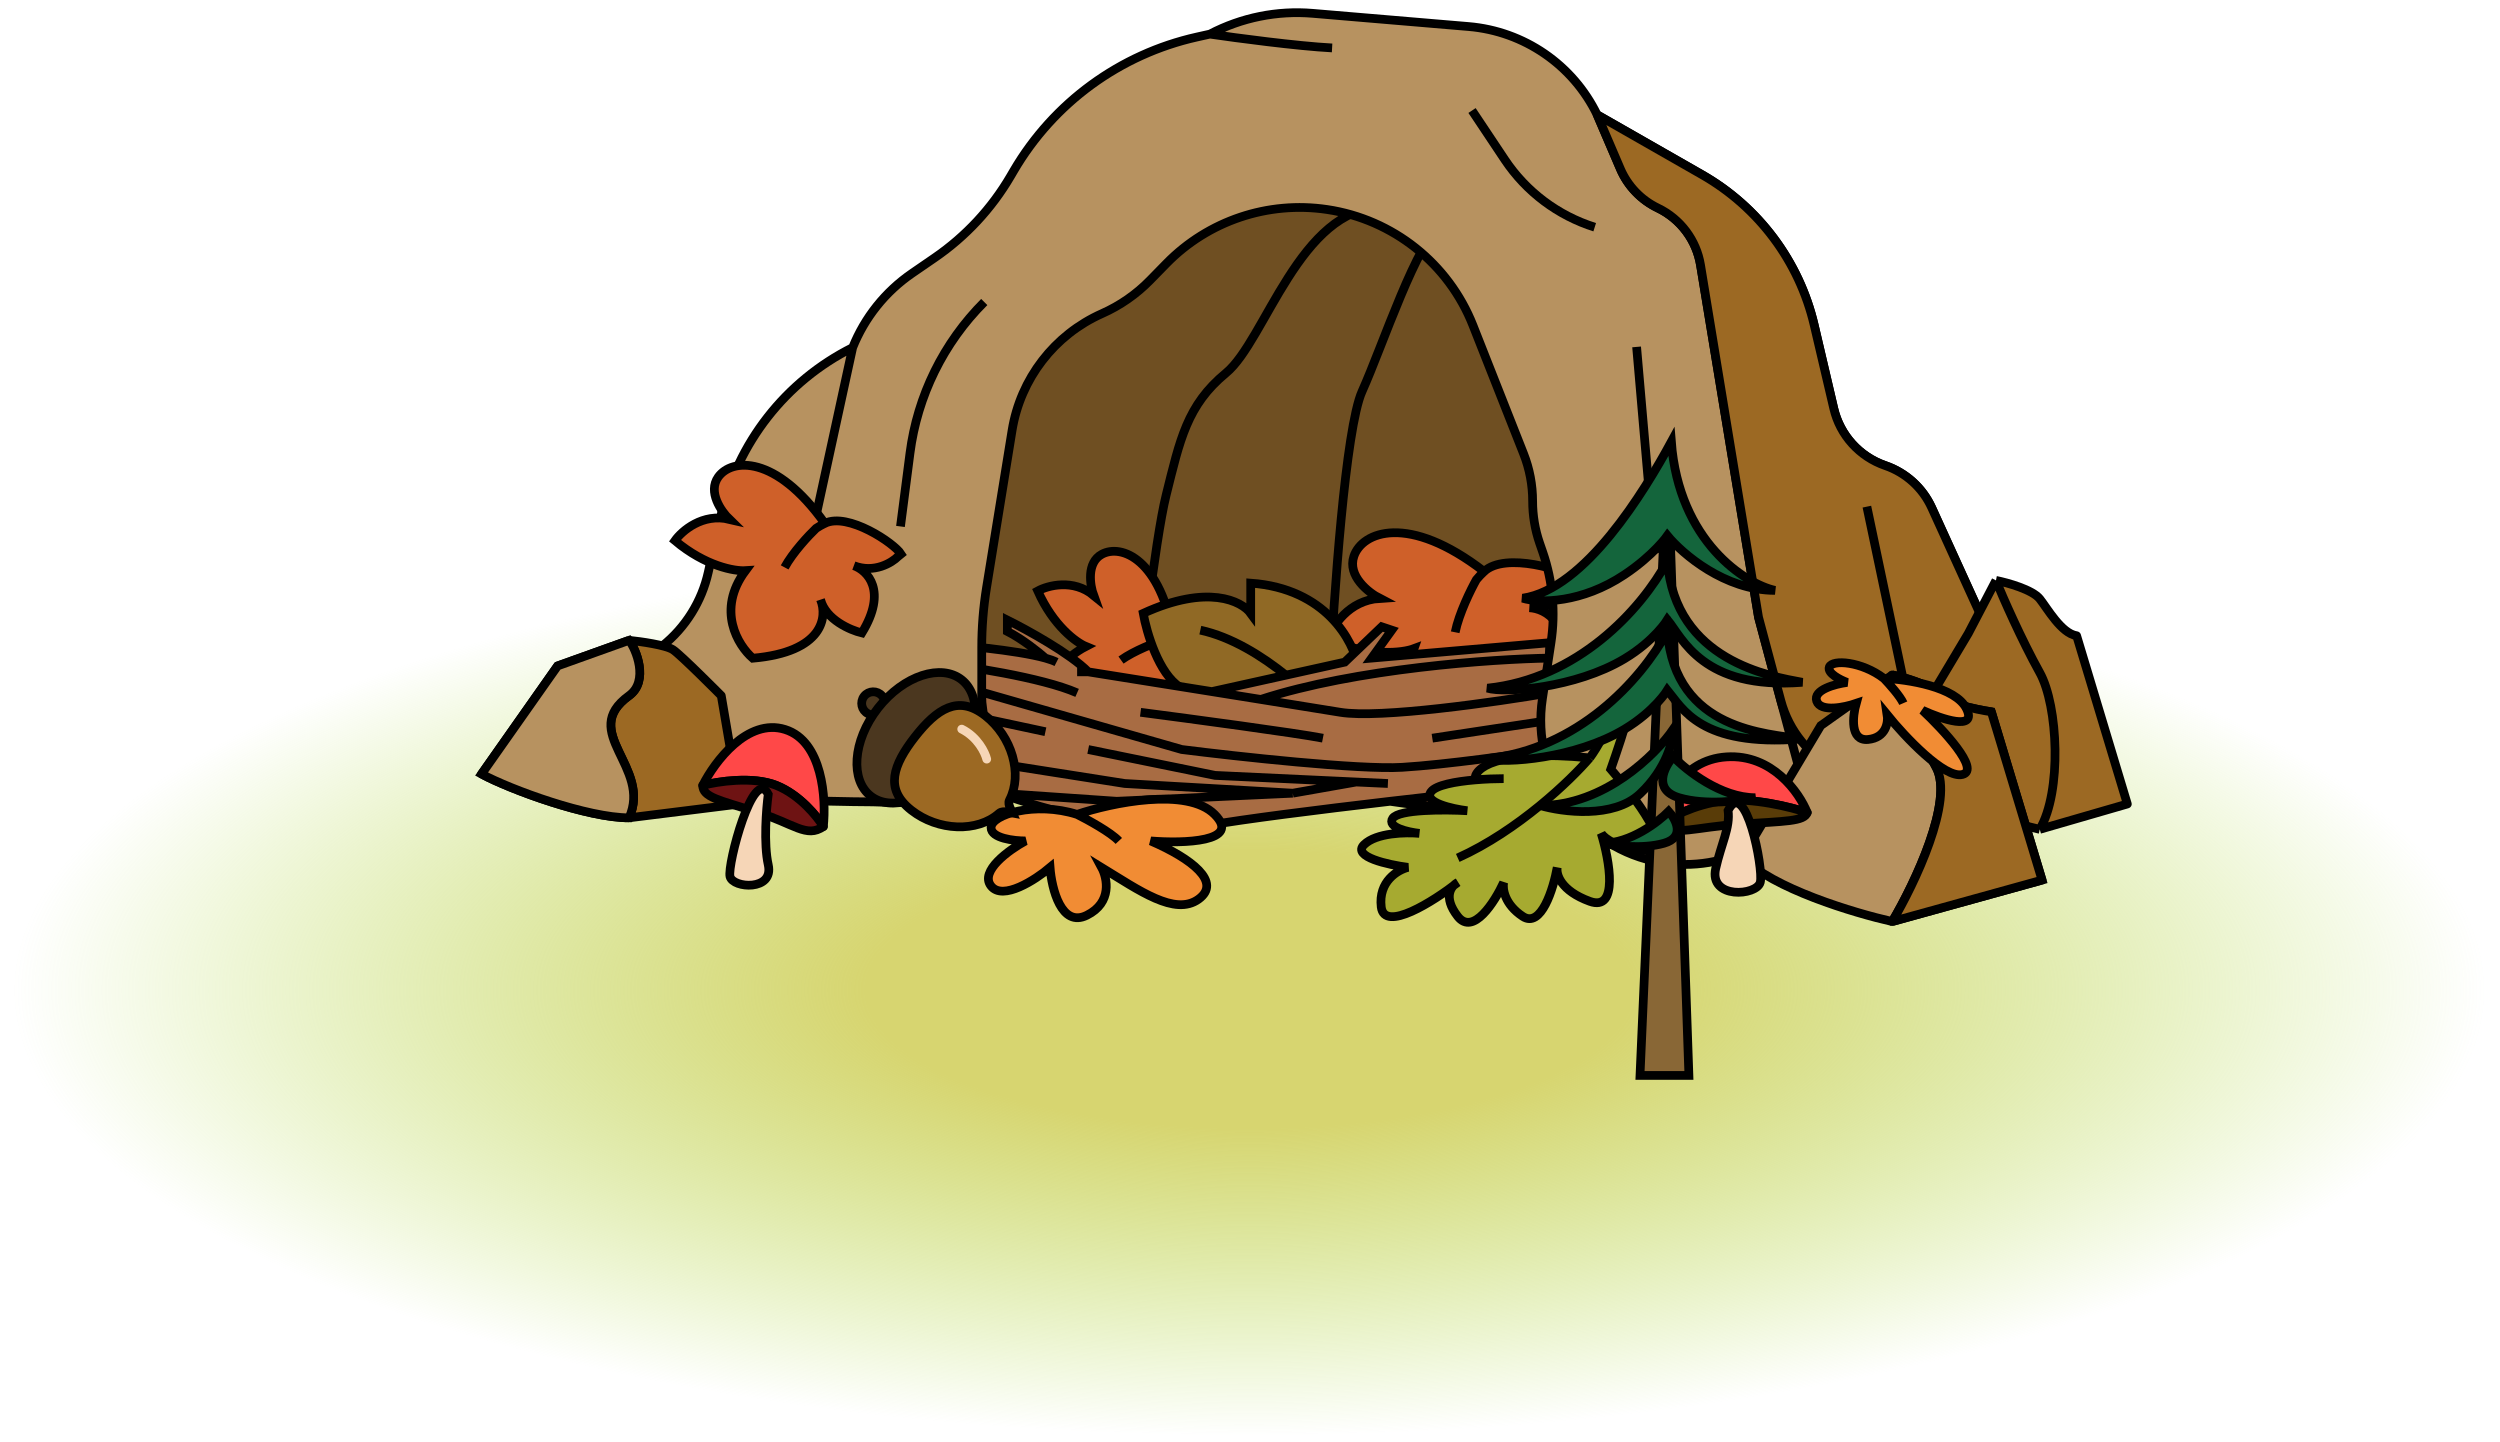 <svg width="286" height="165" viewBox="0 0 286 165" fill="none" xmlns="http://www.w3.org/2000/svg">
<ellipse cx="142.92" cy="113.275" rx="142.543" ry="50.908" fill="url(#paint0_radial_30273_23861)"/>
<path d="M129.452 85.911L113.63 89.603L107.038 44.774L122.596 23.678L161.359 16.295L180.609 50.312L178.499 71.407C169.85 68.876 159.777 71.407 155.821 72.99C155.294 73.957 153.817 76.26 152.13 77.736C150.02 79.582 137.099 80.901 133.407 81.955C130.504 82.785 129.571 84.871 129.457 85.86C129.455 85.877 129.453 85.894 129.452 85.911Z" fill="#6F4F22"/>
<path d="M129.452 85.911L113.63 89.603L107.038 44.774L122.596 23.678L161.359 16.295L180.609 50.312L178.499 71.407C169.85 68.876 159.777 71.407 155.821 72.99C155.294 73.957 153.817 76.26 152.13 77.736M129.452 85.911C129.54 84.944 130.454 82.799 133.407 81.955C137.099 80.901 150.02 79.582 152.13 77.736M129.452 85.911C130.243 78.264 132.141 61.703 133.407 56.64C134.989 50.312 135.78 46.356 140.263 42.664C144.746 38.973 148.702 23.678 158.195 23.678M152.13 77.736C152.569 68.507 153.923 48.993 155.821 44.774C158.195 39.5 162.15 27.37 165.051 25.524" stroke="black"/>
<path d="M180.083 66.716L180.352 66.315C179.1 65.222 172.21 63.11 169.782 65.379C161.099 58.68 155.826 60.833 154.883 63.641C154.128 65.887 156.545 67.786 157.847 68.454C154.29 68.668 152.412 71.663 151.918 73.134C156.662 75.166 160.453 74.694 161.755 74.204C159.599 80.194 163.642 83.741 165.933 84.766C173.885 81.571 173.684 77.427 172.416 75.404C173.95 77.298 177.033 77.63 178.465 77.546C180.049 71.47 176.936 69.686 175.077 69.532C177.813 69.683 179.551 67.727 180.083 66.716Z" fill="#CF6029"/>
<path d="M169.782 65.379C169.446 65.693 169.149 66.012 168.898 66.315C168.269 67.43 166.903 70.193 166.472 72.332M169.782 65.379C172.21 63.11 179.1 65.222 180.352 66.315L180.083 66.716C179.543 67.741 177.765 69.738 174.962 69.524C176.803 69.613 180.083 71.343 178.465 77.546C176.938 77.635 173.533 77.252 172.132 75.006C173.614 76.833 174.45 81.344 165.933 84.766C163.642 83.741 159.599 80.194 161.755 74.204C160.453 74.694 156.662 75.166 151.918 73.134C152.412 71.663 154.29 68.668 157.847 68.454C156.545 67.786 154.128 65.887 154.883 63.641C155.826 60.833 161.099 58.68 169.782 65.379Z" stroke="black"/>
<path d="M139.962 79.879L140.362 79.785C140.214 78.382 137.145 73.087 134.323 73.097C132.787 63.91 128.261 62.205 126.052 63.408C124.284 64.37 124.692 66.948 125.117 68.117C122.778 66.195 119.879 66.974 118.722 67.604C120.501 71.61 123.134 73.506 124.228 73.953C119.426 76.436 119.893 80.98 120.727 82.942C127.523 85.546 129.792 82.85 130.171 80.858C130.032 82.924 131.759 84.912 132.699 85.687C137.195 82.819 136.288 79.91 135.22 78.74C136.836 80.415 139.047 80.202 139.962 79.879Z" fill="#CF6029"/>
<path d="M134.323 73.097C133.932 73.098 133.563 73.125 133.231 73.168C132.196 73.499 129.75 74.43 128.245 75.513M134.323 73.097C137.145 73.087 140.214 78.382 140.362 79.785L139.962 79.879C139.034 80.206 136.774 80.421 135.152 78.669C136.247 79.788 137.29 82.759 132.699 85.687C131.697 84.86 129.799 82.655 130.224 80.447C130.091 82.441 128.006 85.731 120.727 82.942C119.893 80.98 119.426 76.436 124.228 73.953C123.134 73.506 120.501 71.61 118.722 67.604C119.879 66.974 122.778 66.195 125.117 68.117C124.692 66.948 124.284 64.37 126.052 63.408C128.261 62.205 132.787 63.91 134.323 73.097Z" stroke="black"/>
<path d="M143.081 66.709C151.688 67.324 154.864 73.369 155.377 76.315C155.991 81.233 154.608 83.488 153.84 84C139.699 85.844 133.09 82.207 131.554 80.157L135.012 78.621C132.553 77.084 131.169 72.344 130.785 70.167C138.163 66.786 142.056 68.758 143.081 70.167V66.709Z" fill="#906925"/>
<path d="M153.84 84C139.699 85.844 133.09 82.207 131.554 80.157L135.012 78.621C132.553 77.084 131.169 72.344 130.785 70.167C138.163 66.786 142.056 68.758 143.081 70.167V66.709C151.688 67.324 154.864 73.369 155.377 76.315C155.991 81.233 154.608 83.488 153.84 84ZM153.84 84C151.278 80.67 144.387 73.625 137.317 72.088" stroke="black"/>
<path d="M105.809 73.526C109.31 73.74 116.27 74.359 119.595 75.287C118.869 74.639 116.982 73.119 115.241 72.23V70.935C117.478 72.045 122.461 74.785 124.492 76.858C128.025 77.422 133.405 78.281 138.638 79.119L153.839 75.748L158.066 71.703L159.218 72.087L156.913 75.287L177.278 73.526V75.287V79.265V81.486V82.412V85.744V89.632C178.815 90.828 180.659 93.221 175.741 93.221C170.822 93.221 162.553 92.186 159.032 91.668C150.648 92.651 142.238 93.713 138.097 94.445C130.551 95.778 119.111 92.532 114.334 90.742C113.751 89.766 113.007 88.483 112.198 87.04C111.242 85.332 110.196 83.4 109.224 81.486C108.581 80.221 107.97 78.963 107.438 77.784C107.117 77.072 106.824 76.388 106.571 75.748C106.245 74.923 105.983 74.172 105.809 73.526Z" fill="#A86C43"/>
<path d="M120.864 75.748C120.549 75.587 120.117 75.433 119.595 75.287M119.595 75.287C116.27 74.359 109.31 73.74 105.809 73.526C105.983 74.172 106.245 74.923 106.571 75.748M119.595 75.287C118.869 74.639 116.982 73.119 115.241 72.23V70.935C117.478 72.045 122.461 74.785 124.492 76.858M124.492 76.858H123.222M124.492 76.858C128.025 77.422 133.405 78.281 138.638 79.119M177.278 79.265C171.171 80.314 157.832 82.227 153.334 81.486C151.641 81.208 148.235 80.658 144.233 80.016M177.278 79.265V81.486V82.412M177.278 79.265V75.287M177.278 89.632V85.744M177.278 89.632C172.803 90.105 165.926 90.86 159.032 91.668M177.278 89.632C178.815 90.828 180.659 93.221 175.741 93.221C170.822 93.221 162.553 92.186 159.032 91.668M114.334 90.742C119.111 92.532 130.551 95.778 138.097 94.445C142.238 93.713 150.648 92.651 159.032 91.668M114.334 90.742C113.751 89.766 113.007 88.483 112.198 87.04M114.334 90.742L127.757 91.668L147.892 90.742M106.571 75.748C110.428 76.18 119.159 77.488 123.222 79.265M106.571 75.748C106.824 76.388 107.117 77.072 107.438 77.784M130.478 81.486C136.162 82.227 148.291 83.856 151.338 84.448M163.855 84.448L177.278 82.412M177.278 82.412V85.744M107.438 77.784L135.194 85.744C141.543 86.546 155.474 88.077 160.408 87.78C165.342 87.484 173.71 86.299 177.278 85.744M107.438 77.784C107.97 78.963 108.581 80.221 109.224 81.486M109.224 81.486L119.595 83.708M109.224 81.486C110.196 83.4 111.242 85.332 112.198 87.04M124.492 85.744L139.004 88.706L155.148 89.462M158.776 89.632L155.148 89.462M112.198 87.04L128.664 89.632L147.892 90.742M147.892 90.742L155.148 89.462M177.278 75.287C170.782 75.386 155.078 76.47 144.233 80.016M177.278 75.287V73.526L156.913 75.287L159.218 72.087L158.066 71.703L153.839 75.748L138.638 79.119M144.233 80.016C142.453 79.73 140.556 79.426 138.638 79.119" stroke="black"/>
<path d="M112.31 74.085V79.715C112.31 80.153 112.346 80.59 112.416 81.022C113.36 86.802 107.944 92.063 102.093 91.809C100.685 91.748 99.167 91.711 97.543 91.711C93.904 91.665 91.032 91.531 88.784 91.341C85.289 91.046 76.844 86.763 73.53 85.614C71.174 84.796 70.088 82.08 71.232 79.863L72.626 77.163C73.059 76.324 73.664 75.585 74.402 74.994L75.769 73.901C78.427 71.775 80.28 68.805 81.022 65.484L82.456 59.064C84.327 50.689 89.868 43.601 97.543 39.763C98.919 36.325 101.281 33.37 104.333 31.271L106.943 29.477C110.478 27.047 113.434 23.869 115.602 20.167L115.974 19.532C120.533 11.749 128.12 6.208 136.922 4.236L138.416 3.901C142.033 2.006 146.115 1.183 150.183 1.527L168.01 3.036C174.349 3.572 179.937 7.407 182.717 13.13L194.709 19.983C201.188 23.685 205.836 29.913 207.541 37.178L209.786 46.746C210.5 49.785 212.724 52.245 215.676 53.26C218.035 54.071 219.956 55.816 220.99 58.086L227.185 71.69C230.22 78.356 226.919 86.193 220.03 88.679L207.241 93.294L200.668 96.879C197.41 98.656 193.648 99.283 189.99 98.658C181.122 97.144 175.101 88.803 176.456 79.909L177.434 73.495C177.959 70.045 177.641 66.518 176.507 63.218L176.135 62.137C175.604 60.593 175.333 58.971 175.333 57.337C175.333 55.483 174.984 53.644 174.303 51.919L168.509 37.232C165.715 30.149 159.357 25.094 151.827 23.969C145.06 22.958 138.22 25.256 133.435 30.146L131.56 32.063C129.992 33.666 128.134 34.957 126.085 35.868C120.616 38.298 116.742 43.324 115.783 49.231L112.866 67.192C112.496 69.471 112.31 71.776 112.31 74.085Z" fill="#B79260"/>
<path d="M207.241 93.294L200.668 96.879C197.41 98.656 193.648 99.283 189.99 98.658V98.658C181.122 97.144 175.101 88.803 176.456 79.909L177.434 73.495C177.959 70.045 177.641 66.518 176.507 63.218L176.135 62.137C175.604 60.593 175.333 58.971 175.333 57.337V57.337C175.333 55.483 174.984 53.644 174.303 51.919L168.509 37.232C165.715 30.149 159.357 25.094 151.827 23.969V23.969C145.06 22.958 138.22 25.256 133.435 30.146L131.56 32.063C129.992 33.666 128.134 34.957 126.085 35.868V35.868C120.616 38.298 116.742 43.324 115.783 49.231L112.866 67.192C112.496 69.471 112.31 71.776 112.31 74.085V79.715C112.31 80.153 112.346 80.59 112.416 81.022V81.022C113.36 86.802 107.944 92.063 102.093 91.809C100.685 91.748 99.167 91.711 97.543 91.711C93.904 91.665 91.032 91.531 88.784 91.341C85.289 91.046 76.844 86.763 73.53 85.614V85.614C71.174 84.796 70.088 82.08 71.232 79.863L72.626 77.163C73.059 76.324 73.664 75.585 74.402 74.994L75.769 73.901C78.427 71.775 80.28 68.805 81.022 65.484L82.456 59.064C84.327 50.689 89.868 43.601 97.543 39.763V39.763M207.241 93.294L201.176 70.616L194.538 30.318C194.071 27.478 192.248 25.044 189.655 23.796V23.796C187.732 22.869 186.209 21.279 185.368 19.317L182.717 13.13M207.241 93.294L220.03 88.679M182.717 13.13L194.709 19.983C201.188 23.685 205.836 29.913 207.541 37.178L209.786 46.746C210.5 49.785 212.724 52.245 215.676 53.26V53.26C218.035 54.071 219.956 55.816 220.99 58.086L227.185 71.69C230.22 78.356 226.919 86.193 220.03 88.679V88.679M182.717 13.13V13.13C179.937 7.407 174.349 3.572 168.01 3.036L150.183 1.527C146.115 1.183 142.033 2.006 138.416 3.901V3.901M138.416 3.901L136.922 4.236C128.12 6.208 120.533 11.749 115.974 19.532L115.602 20.167C113.434 23.869 110.478 27.047 106.943 29.477L104.333 31.271C101.281 33.37 98.919 36.325 97.543 39.763V39.763M138.416 3.901C141.405 4.34 148.384 5.272 152.392 5.483M97.543 39.763L92.281 63.952M213.569 57.958L220.03 88.679" stroke="black"/>
<path d="M220.991 58.088L227.186 71.692C230.221 78.358 226.921 86.195 220.031 88.681C213.151 91.163 205.619 87.227 203.729 80.161L201.177 70.618L194.54 30.32C194.072 27.48 192.25 25.046 189.656 23.797C187.733 22.871 186.21 21.28 185.37 19.319L182.718 13.132L194.71 19.984C201.189 23.686 205.837 29.915 207.542 37.18L209.788 46.748C210.501 49.787 212.725 52.247 215.677 53.262C218.036 54.073 219.957 55.818 220.991 58.088Z" fill="#9C6923"/>
<path d="M213.571 57.96L220.031 88.681M220.031 88.681V88.681C213.151 91.163 205.619 87.227 203.729 80.161L201.177 70.618L194.54 30.32C194.072 27.48 192.25 25.046 189.656 23.797V23.797C187.733 22.871 186.21 21.28 185.37 19.319L182.718 13.132L194.71 19.984C201.189 23.686 205.837 29.915 207.542 37.18L209.788 46.748C210.501 49.787 212.725 52.247 215.677 53.262V53.262C218.036 54.073 219.957 55.818 220.991 58.088L227.186 71.692C230.221 78.358 226.921 86.195 220.031 88.681V88.681Z" stroke="black" stroke-linejoin="round"/>
<path d="M187.227 39.686L189.281 63.307M182.435 25.993V25.993C178.225 24.664 174.596 21.937 172.147 18.264L168.399 12.643M112.6 34.551V34.551C107.939 39.212 104.952 45.285 104.105 51.822L103.015 60.226" stroke="black"/>
<path d="M216.208 87.494L225.173 72.463L228.338 66.398C229.656 66.662 232.504 67.453 233.348 68.508C234.192 69.563 235.809 72.463 237.567 72.727L243.368 91.977L233.348 94.878C229.041 93.911 219.583 91.08 216.208 87.494Z" fill="#9C6923"/>
<path d="M228.338 66.398L225.173 72.463L216.208 87.494C219.583 91.08 229.041 93.911 233.348 94.878M228.338 66.398C229.656 66.662 232.504 67.453 233.348 68.508C234.192 69.563 235.809 72.463 237.567 72.727L243.368 91.977L233.348 94.878M228.338 66.398C229.129 68.332 231.238 73.149 233.348 76.946C235.457 80.743 235.897 90.571 233.348 94.878" stroke="black" stroke-linejoin="round"/>
<path d="M199.33 98.042L208.296 83.011L216.47 77.21C217.789 77.474 220.637 78.265 221.481 79.32C222.324 80.374 226.051 81.165 227.809 81.429L233.611 100.679L216.47 105.425C212.163 104.459 202.705 101.628 199.33 98.042Z" fill="#B79260"/>
<path d="M216.47 77.21L208.296 83.011L199.33 98.042C202.705 101.628 212.163 104.459 216.47 105.425M216.47 77.21C217.789 77.474 220.637 78.265 221.481 79.32C222.324 80.374 226.051 81.165 227.809 81.429L233.611 100.679L216.47 105.425M216.47 77.21C217.261 79.144 219.371 83.961 221.481 87.758C223.59 91.555 219.019 101.118 216.47 105.425" stroke="black"/>
<path d="M221.482 79.32C220.639 78.266 217.791 77.475 216.472 77.211C217.263 79.145 219.373 83.962 221.482 87.759C223.592 91.556 219.021 101.119 216.472 105.426L233.612 100.68L227.811 81.43C226.053 81.166 222.326 80.375 221.482 79.32Z" fill="#9C6923" stroke="black" stroke-linejoin="round"/>
<path d="M55.089 88.548L63.791 76.182L71.965 73.254C73.284 73.387 76.132 73.786 76.975 74.319C77.819 74.851 82.513 79.583 82.513 79.583L84.623 91.976L71.965 93.558C67.219 93.558 58.464 90.358 55.089 88.548Z" fill="#9C6923"/>
<path d="M71.965 73.254L63.791 76.182L55.089 88.548C58.464 90.358 67.219 93.558 71.965 93.558M71.965 73.254C73.284 73.387 76.132 73.786 76.975 74.319C77.819 74.851 82.513 79.583 82.513 79.583L84.623 91.976L71.965 93.558M71.965 73.254C72.756 74.23 74.277 77.915 71.965 79.583C66.164 83.767 74.602 87.723 71.965 93.558" stroke="black" stroke-linejoin="round"/>
<path d="M63.791 76.182L55.089 88.548C58.464 90.358 67.219 93.558 71.965 93.558C74.602 87.723 66.164 83.767 71.965 79.583C74.277 77.915 72.756 74.23 71.965 73.254L63.791 76.182Z" fill="#B79260" stroke="black"/>
<path d="M89.815 83.454C94.122 84.8 94.526 91.418 94.189 94.558C93.516 93.436 91.498 90.924 88.806 89.847C86.114 88.771 82.076 89.399 80.394 89.847C81.74 87.156 85.508 82.109 89.815 83.454Z" fill="#FF4848" stroke="black" stroke-linejoin="round"/>
<path d="M86.543 92.877C90.85 94.223 92.263 95.906 94.19 94.56C93.517 93.439 91.499 90.926 88.807 89.849C86.115 88.773 82.077 89.401 80.395 89.849C80.395 91.195 82.237 91.531 86.543 92.877Z" fill="#6E1313" stroke="black" stroke-linejoin="round"/>
<path d="M87.888 98.934C87.35 96.511 87.664 92.541 87.888 90.859C86.206 87.494 83.178 98.934 83.514 100.28C83.851 101.626 88.561 101.962 87.888 98.934Z" fill="#F6D6B7" stroke="black"/>
<path d="M197.512 86.588C192.274 86.928 190.237 91.906 189.873 94.353C190.908 93.605 193.812 92.012 197.142 91.619C200.471 91.227 204.932 92.347 206.746 92.957C205.85 90.692 202.75 86.247 197.512 86.588Z" fill="#FF4848" stroke="black" stroke-linejoin="round"/>
<path d="M199.007 94.284C193.769 94.625 191.754 95.682 189.875 94.351C190.91 93.603 193.814 92.01 197.144 91.618C200.474 91.225 204.934 92.346 206.748 92.955C206.427 93.98 204.245 93.944 199.007 94.284Z" fill="#593C08" stroke="black" stroke-linejoin="round"/>
<path d="M196.275 99.356C196.903 96.531 197.955 94.682 197.693 92.72C199.656 88.796 201.769 99.356 201.377 100.926C200.985 102.496 195.49 102.888 196.275 99.356Z" fill="#F6D6B7" stroke="black"/>
<path d="M138.951 93.168C135.803 90.01 127.149 91.852 123.215 93.168C118.438 91.649 113.38 93.168 113.38 94.686C113.38 95.9 116.002 96.204 117.314 96.204C115.44 97.216 112.031 99.665 113.38 101.366C114.728 103.066 118.438 100.657 120.124 99.24C120.311 101.669 121.416 106.163 124.339 104.706C127.261 103.248 126.68 100.455 126.025 99.24C130.333 101.872 134.411 104.813 137.108 102.87C139.806 100.926 136.328 98.228 131.645 96.204C135.391 96.507 142.098 96.325 138.951 93.168Z" fill="#F18C34"/>
<path d="M123.215 93.168C127.149 91.852 135.803 90.01 138.951 93.168C142.098 96.325 135.391 96.507 131.645 96.204C136.328 98.228 139.806 100.926 137.108 102.87C134.411 104.813 130.333 101.872 126.025 99.24C126.68 100.455 127.261 103.248 124.339 104.706C121.416 106.163 120.311 101.669 120.124 99.24C118.438 100.657 114.728 103.066 113.38 101.366C112.031 99.665 115.44 97.216 117.314 96.204C116.002 96.204 113.38 95.9 113.38 94.686C113.38 93.168 118.438 91.649 123.215 93.168ZM123.215 93.168C124.432 93.775 127.092 95.232 127.992 96.204" stroke="black"/>
<path d="M186.244 81.734C186.419 80.698 185.004 80.871 184.274 81.087C184.274 82.987 182.669 85.621 181.867 86.701C171.012 85.665 168.591 87.949 168.737 89.22C166.542 89.409 164.265 89.811 163.703 90.588C162.828 91.797 166.111 92.532 167.861 92.748C165.308 92.603 160.027 92.575 159.326 93.611C158.626 94.648 161.077 95.195 162.39 95.339C160.858 95.195 157.444 95.252 156.044 96.635C154.643 98.016 158.816 98.938 161.077 99.226C159.91 99.514 157.663 100.824 158.013 103.761C158.344 106.53 163.371 103.5 166.267 101.335C165.719 101.936 165.409 103.098 166.767 104.84C168.518 107.086 170.998 103.185 172.019 100.953C171.873 101.673 172.107 103.458 174.208 104.84C176.305 106.22 177.705 101.687 178.145 99.237C178.006 100.035 178.556 101.909 181.867 103.113C185.193 104.322 184.128 98.434 183.18 95.339C183.545 95.915 185.106 97.11 188.432 97.282C191.758 97.455 187.046 91.164 184.274 87.997C184.858 86.341 186.069 82.771 186.244 81.734Z" fill="#A6AA30"/>
<path d="M172.019 89.076C171.158 89.076 169.96 89.115 168.737 89.22M168.737 89.22C166.542 89.409 164.265 89.811 163.703 90.588C162.828 91.797 166.111 92.532 167.861 92.748C165.308 92.603 160.027 92.575 159.326 93.611C158.626 94.648 161.077 95.195 162.39 95.339C160.858 95.195 157.444 95.252 156.044 96.635C154.643 98.016 158.816 98.938 161.077 99.226C159.91 99.514 157.663 100.824 158.013 103.761C158.364 106.698 163.995 103.113 166.767 100.953C166.038 101.313 165.016 102.595 166.767 104.84C168.518 107.086 170.998 103.185 172.019 100.953C171.873 101.673 172.107 103.458 174.208 104.84C176.308 106.222 177.709 101.673 178.147 99.226C178.001 100.018 178.541 101.904 181.867 103.113C185.193 104.322 184.128 98.434 183.18 95.339C183.545 95.915 185.106 97.11 188.432 97.282C191.758 97.455 187.046 91.164 184.274 87.997C184.858 86.341 186.069 82.771 186.244 81.734C186.419 80.698 185.004 80.871 184.274 81.087C184.274 82.987 182.669 85.621 181.867 86.701M168.737 89.22C168.591 87.949 171.012 85.665 181.867 86.701M181.867 86.701C179.714 89.22 173.68 95.037 166.767 98.146" stroke="black"/>
<path d="M102.748 63.653L103.08 63.383C102.298 62.135 96.997 58.576 94.356 59.874C88.711 51.969 83.686 52.438 82.166 54.573C80.949 56.281 82.512 58.51 83.445 59.41C80.373 58.677 78.012 60.731 77.216 61.849C80.717 64.789 84.053 65.363 85.284 65.283C81.918 69.801 84.436 73.844 86.116 75.301C93.68 74.638 94.573 71.078 94.017 69.039C94.832 71.037 97.362 72.111 98.598 72.408C101.5 67.67 99.317 65.359 97.78 64.751C100.062 65.582 102.038 64.373 102.748 63.653Z" fill="#CF6029"/>
<path d="M94.356 59.874C93.99 60.053 93.656 60.246 93.365 60.439C92.546 61.221 90.679 63.21 89.764 64.91M94.356 59.874C96.997 58.576 102.298 62.135 103.08 63.383L102.748 63.653C102.028 64.382 100.007 65.616 97.685 64.715C99.224 65.263 101.561 67.57 98.598 72.408C97.279 72.091 94.49 70.891 93.878 68.629C94.666 70.557 94.218 74.591 86.116 75.301C84.436 73.844 81.918 69.801 85.284 65.283C84.053 65.363 80.717 64.789 77.216 61.849C78.012 60.731 80.373 58.677 83.445 59.41C82.512 58.51 80.949 56.281 82.166 54.573C83.686 52.438 88.711 51.969 94.356 59.874Z" stroke="black"/>
<path d="M100.902 79.601L102.255 81.174C102.537 81.502 102.549 81.984 102.282 82.325C102.016 82.666 101.546 82.772 101.159 82.578L99.305 81.647C98.559 81.272 98.342 80.308 98.856 79.65C99.369 78.992 100.357 78.968 100.902 79.601Z" fill="#4B371F" stroke="black"/>
<path d="M99.603 91.063C100.743 91.954 102.358 92.11 104.111 91.538C105.86 90.968 107.688 89.685 109.155 87.806C110.622 85.926 111.423 83.841 111.552 82.006C111.681 80.167 111.137 78.639 109.997 77.748C108.856 76.858 107.241 76.702 105.489 77.273C103.74 77.844 101.911 79.126 100.444 81.006C98.977 82.885 98.176 84.97 98.047 86.805C97.918 88.644 98.462 90.173 99.603 91.063Z" fill="#4B371F" stroke="black"/>
<path d="M104.272 92.698C107.317 95.075 111.802 95.251 114.293 93.047C114.435 92.921 114.602 92.884 114.707 92.871C114.819 92.857 114.933 92.862 115.031 92.872C115.209 92.889 115.413 92.929 115.586 92.963C115.601 92.966 115.616 92.969 115.631 92.972C115.701 92.986 115.767 92.999 115.827 93.01C115.802 92.954 115.774 92.894 115.743 92.829C115.736 92.815 115.73 92.801 115.723 92.787C115.648 92.627 115.559 92.44 115.5 92.272C115.467 92.179 115.434 92.069 115.421 91.957C115.408 91.852 115.402 91.681 115.49 91.513C117.024 88.561 115.765 84.253 112.72 81.876C111.088 80.603 109.71 80.483 108.461 80.976C107.155 81.492 105.91 82.709 104.668 84.299C103.427 85.89 102.548 87.393 102.365 88.785C102.19 90.116 102.64 91.424 104.272 92.698Z" fill="#9C6923" stroke="black"/>
<path d="M112.881 86.845C112.691 86.082 111.851 84.327 110.02 83.411" stroke="#F6D6B7" stroke-linecap="round" stroke-linejoin="round"/>
<path d="M224.982 81.108C223.771 78.563 218.168 77.715 215.518 77.608C212.973 75.659 209.603 75.421 209.275 76.308C209.013 77.017 210.524 77.778 211.313 78.07C209.968 78.244 207.388 78.917 207.832 80.21C208.276 81.503 211.027 80.921 212.347 80.468C211.935 81.929 211.629 84.799 213.702 84.598C215.774 84.397 216.028 82.636 215.896 81.78C217.919 84.276 222.475 89.133 224.517 88.597C226.559 88.062 222.311 83.481 219.932 81.257C222.12 82.267 226.192 83.652 224.982 81.108Z" fill="#F18C34"/>
<path d="M215.518 77.608C218.168 77.715 223.771 78.563 224.982 81.108C226.192 83.652 222.12 82.267 219.932 81.257C222.311 83.481 226.559 88.062 224.517 88.597C222.475 89.133 217.919 84.276 215.896 81.78C216.028 82.636 215.774 84.397 213.702 84.598C211.629 84.799 211.935 81.929 212.347 80.468C211.027 80.921 208.276 81.503 207.832 80.21C207.388 78.917 209.968 78.244 211.313 78.07C210.524 77.778 209.013 77.017 209.275 76.308C209.603 75.421 212.973 75.659 215.518 77.608ZM215.518 77.608C216.119 78.234 217.404 79.677 217.735 80.444" stroke="black"/>
<path d="M190.75 52.102L187.617 123.031H193.211L190.75 52.102Z" fill="#896736" stroke="black"/>
<path d="M185.828 65.751C180.943 69.008 176.133 69.033 174.193 68.436C181.339 67.39 188.126 56.196 191.198 50.536C192.081 61.992 199.69 66.795 203.057 67.541C197.329 67.541 192.466 63.364 190.751 61.276C190.751 61.276 189.185 63.514 185.828 65.751Z" fill="#14653C" stroke="black"/>
<path d="M185.828 75.371C180.235 78.727 172.105 79.324 170.166 78.727C180.458 77.656 187.679 69.843 190.751 64.184C191.633 75.639 202.61 77.385 206.19 78.056C194.778 78.951 192.466 72.984 190.751 70.896C190.751 70.896 189.287 73.296 185.828 75.371Z" fill="#14653C" stroke="black"/>
<path d="M185.827 83.428C180.233 86.784 172.104 87.381 170.165 86.784C180.457 85.712 187.678 77.9 190.749 72.24C191.632 83.696 202.384 83.875 205.964 84.546C194.553 85.441 192.465 81.041 190.749 78.953C190.749 78.953 189.286 81.352 185.827 83.428Z" fill="#14653C" stroke="black"/>
<path d="M176.206 92.154C183.545 92.154 189.407 86.337 191.42 83.428C191.42 84.696 190.66 87.948 187.617 90.811C184.574 93.675 178.741 92.9 176.206 92.154Z" fill="#14653C" stroke="black"/>
<path d="M200.819 91.26C196.881 91.26 192.913 88.128 191.421 86.561C190.377 87.755 189.05 90.365 192.093 91.26C195.136 92.155 199.178 91.633 200.819 91.26Z" fill="#14653C" stroke="black"/>
<path d="M183.365 96.468C186.523 96.468 189.704 94.038 190.9 92.823C191.737 93.749 192.802 95.773 190.362 96.468C187.922 97.162 184.681 96.757 183.365 96.468Z" fill="#14653C" stroke="black"/>
<defs>
<radialGradient id="paint0_radial_30273_23861" cx="0" cy="0" r="1" gradientUnits="userSpaceOnUse" gradientTransform="translate(142.92 113.275) rotate(90) scale(50.908 142.543)">
<stop offset="0.31" stop-color="#D7D570"/>
<stop offset="1" stop-color="#B6DF5D" stop-opacity="0"/>
</radialGradient>
</defs>
</svg>
